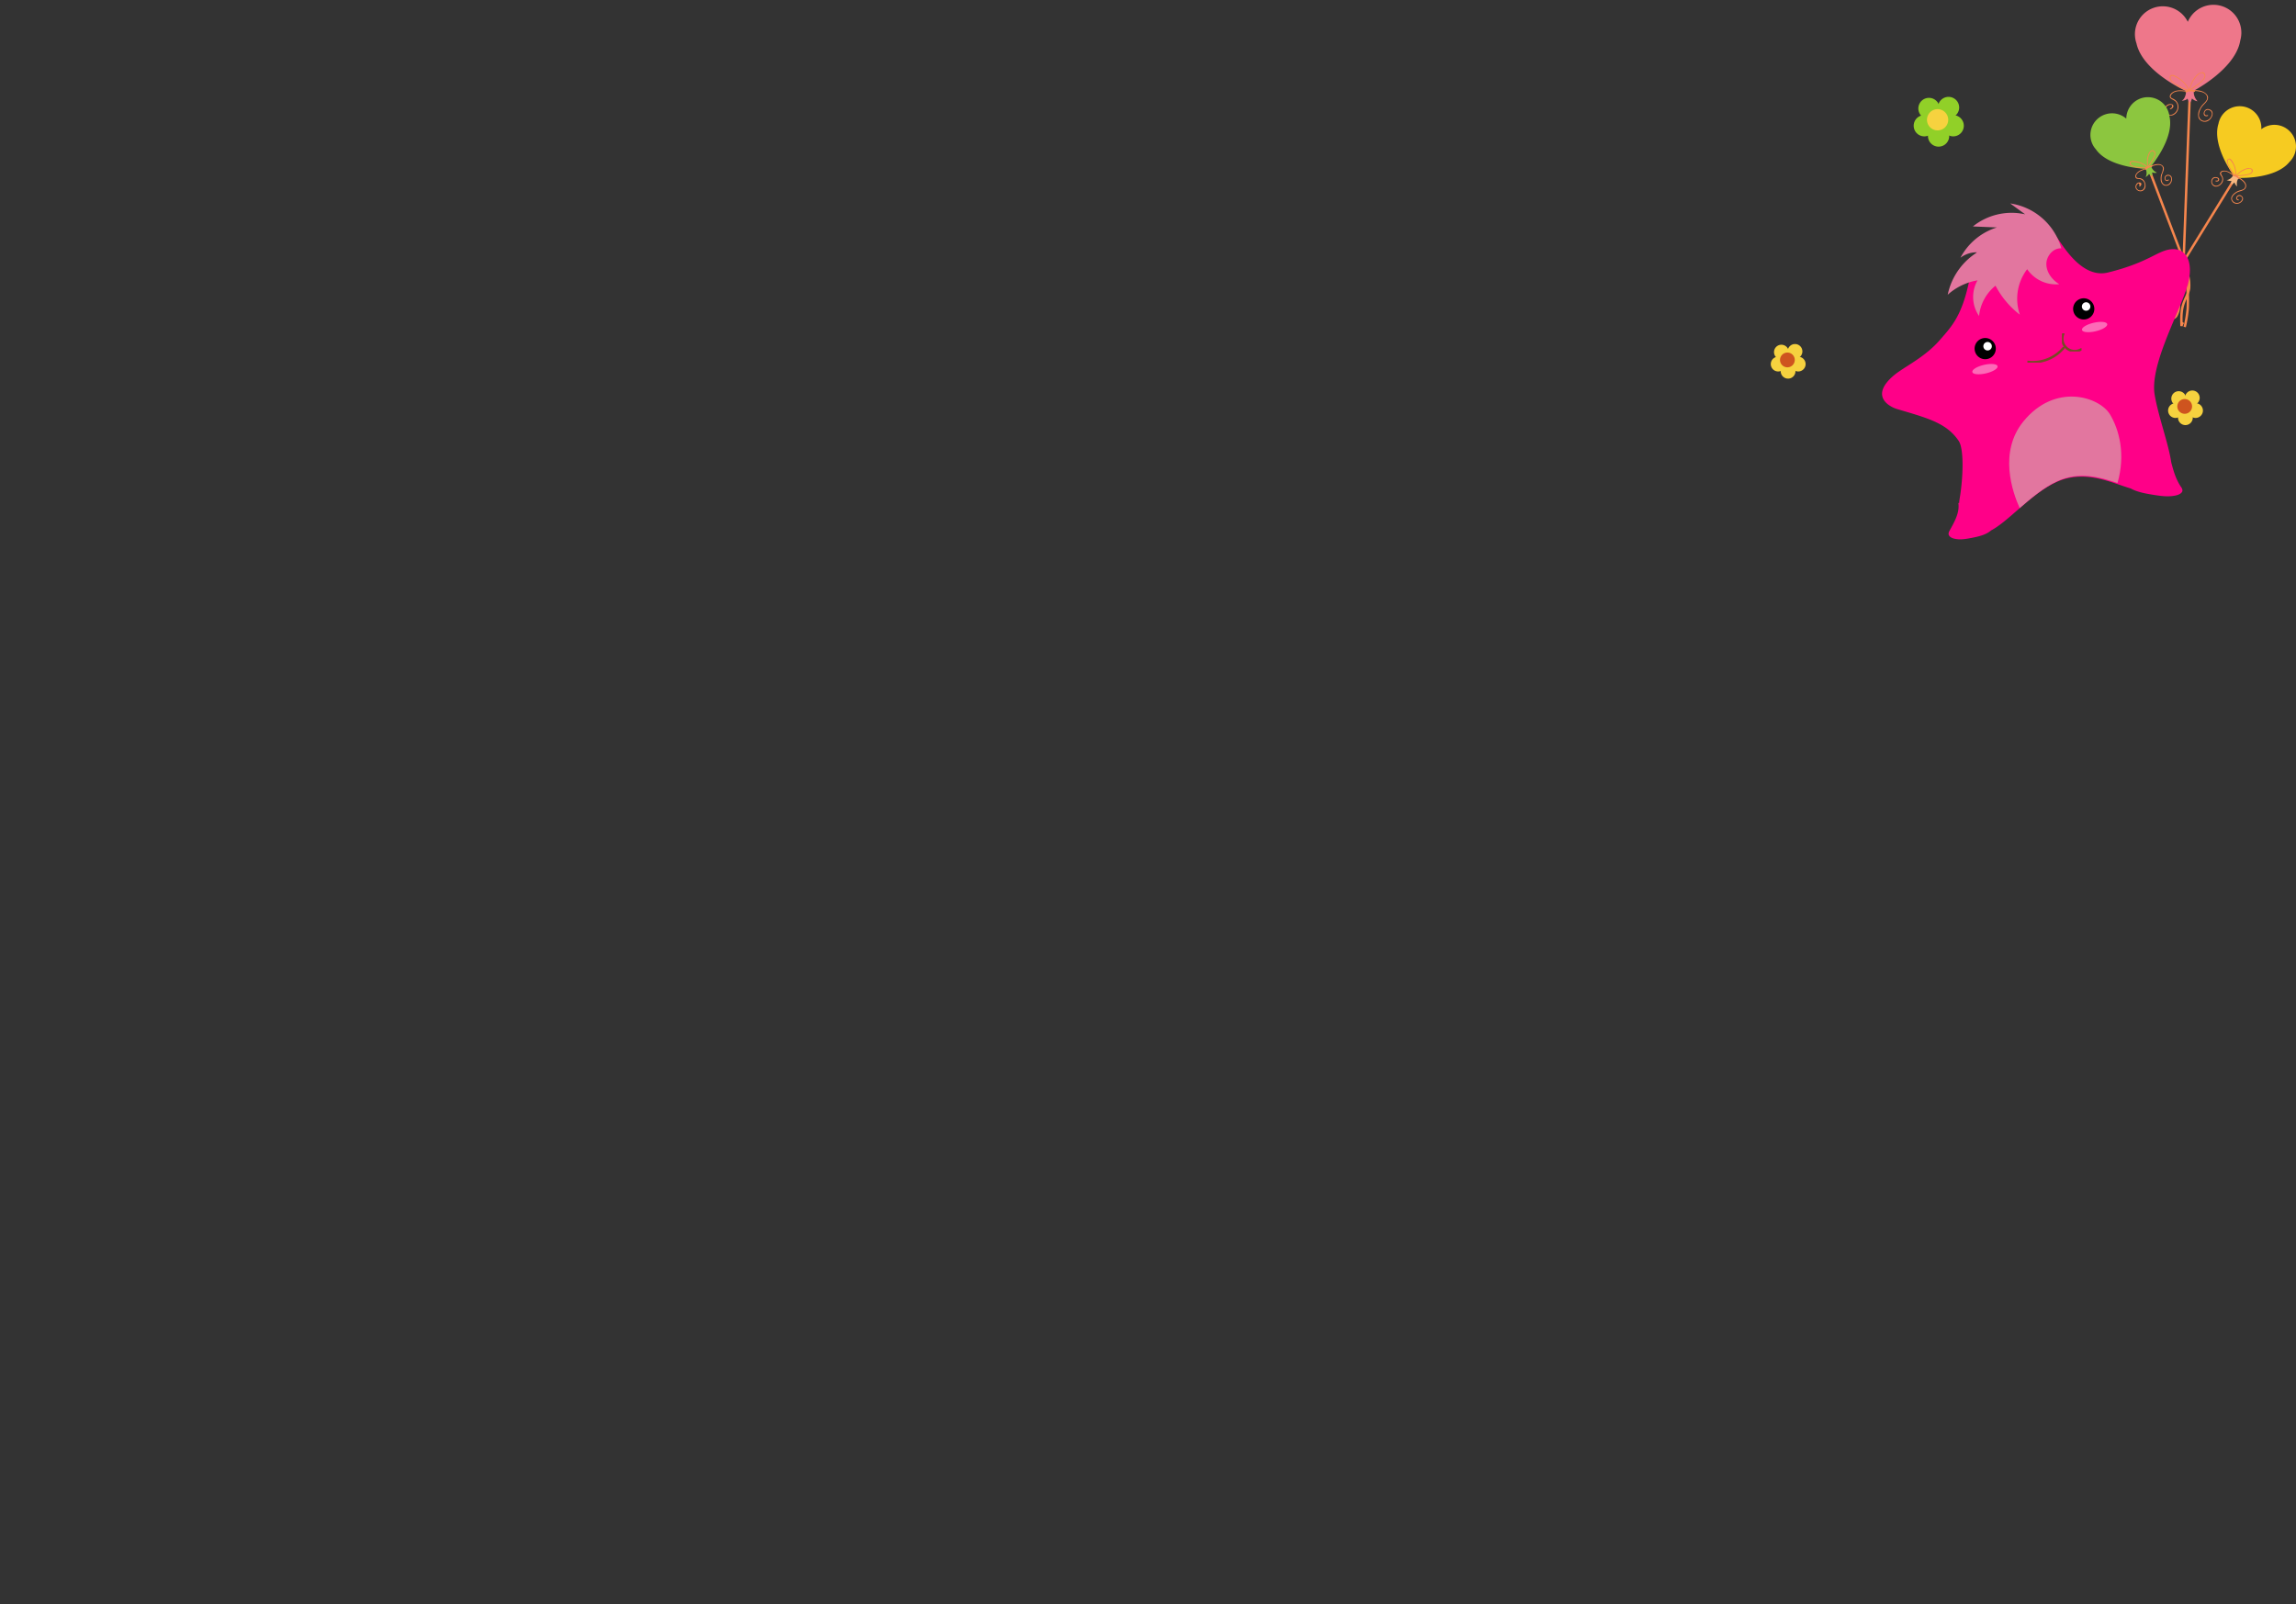 <svg xmlns="http://www.w3.org/2000/svg" xmlns:xlink="http://www.w3.org/1999/xlink" width="953" height="666" viewBox="0 0 953 666"><rect x="0" y="0" width="953" height="666" fill="#333333" stroke="none"/><defs><clipPath id="a"><rect width="218" height="221.925" fill="none"/></clipPath><clipPath id="b"><rect width="44.178" height="36.488" fill="none"/></clipPath><clipPath id="d"><rect width="10.526" height="4.294" fill="none"/></clipPath><clipPath id="f"><rect width="15.385" height="6.53" fill="none"/></clipPath><clipPath id="g"><rect width="8.12" height="7.509" fill="none"/></clipPath></defs><g transform="translate(-391 -150)"><rect width="953" height="666" transform="translate(391 150)" fill="none"/><g transform="translate(1126 152)" clip-path="url(#a)"><line x1="2.621" y2="70.848" transform="translate(171.318 36.488)" fill="none" stroke="#f6864d" stroke-width="1"/><g transform="translate(151.139)"><g clip-path="url(#b)"><g clip-path="url(#b)"><path d="M463.761,0a11.572,11.572,0,0,0-10.32,7.05,11.576,11.576,0,0,0-21.315,8.916C434.809,28.231,454,36.52,454.291,36.488c.289.015,18.973-9.367,20.944-21.761A11.583,11.583,0,0,0,463.761,0" transform="translate(-431.491)" fill="#ee778a"/></g></g></g><path d="M488.737,99.962s.266,3.146-1.8,4.52c0,0,1.921-.23,2.426-.946a6.2,6.2,0,0,0,1.016,1.81,7.226,7.226,0,0,0,.822-1.863,4.259,4.259,0,0,0,2.311,1.16s-2.437-2.47-1.2-5.222Z" transform="translate(-316.378 -64.597)" fill="#ee778a"/><path d="M494.93,101.584a4.033,4.033,0,0,0-3.389.352c-.455-1.252.86-1.027,1.7-1.1.645-.057,1.888-.413,2.191.45-.04.065-.128.224-.169.275-.149,0-.207.076-.332.112" transform="translate(-319.307 -65.437)" fill="#f6864d"/><path d="M475.956,101.583c-2.216-.219-4.9-.618-6.575,1.233-.378.418-.657,1.3-.2,1.77.708.726,1.738.862,2.388,1.72a3.389,3.389,0,0,1-1.853,5.187c-1.558.462-2.766-1.382-2.44-2.728a1.823,1.823,0,0,1,1.056-1.139,2.239,2.239,0,0,1,.948-.246c1.114-.049.624,1.3-.165,1.5a.175.175,0,1,0,.093.338c.8-.207,1.853-1.317.757-1.985a2.3,2.3,0,0,0-2.632.684,2.488,2.488,0,0,0,3.114,3.68,3.739,3.739,0,0,0,1.284-5.656,4.2,4.2,0,0,0-1.443-1.074c-.361-.173-.794-.323-.959-.727-.2-.493.285-1.085.6-1.377,1.58-1.481,4.1-1.023,6.034-.832.225.022.223-.328,0-.35" transform="translate(-303.32 -65.875)" fill="#f6864d"/><path d="M497.776,101.392c1.983.059,6.578-.046,6.659,2.9.028,1.04-1.054,1.945-1.708,2.627a7.732,7.732,0,0,0-1.342,1.906,4.848,4.848,0,0,0-.5,3.821,2.84,2.84,0,0,0,3.069,1.514c2.351-.382,4.224-4.493,1.11-5.194-2.082-.469-2.947,3.04-.872,2.935a1.968,1.968,0,0,0,.5-.117c.214-.07.123-.408-.093-.338-1.3.423-1.618-.934-.875-1.773a1.5,1.5,0,0,1,1.74-.212,1.563,1.563,0,0,1,.88,1.818,3.329,3.329,0,0,1-2.779,2.579,2.371,2.371,0,0,1-2.533-2.691,6.578,6.578,0,0,1,1.505-3.521c.807-.988,1.954-1.779,2.222-3.1.243-1.2-.789-2.144-1.722-2.663-1.567-.874-3.529-.792-5.262-.844a.175.175,0,0,0,0,.35" transform="translate(-323.308 -65.65)" fill="#f6864d"/><path d="M480.767,89.293a11.032,11.032,0,0,0-4.07-4.768c-.672-.468-3.082-2.2-3.813-.972-.885,1.484,1.091,2.825,2.1,3.526a14.025,14.025,0,0,0,5.335,2.552c.221.033.316-.3.093-.338a12.343,12.343,0,0,1-4.038-1.755c-1.119-.644-3.379-1.8-3.336-3.326.049-1.747,3.044.31,3.612.707a10.4,10.4,0,0,1,3.777,4.466c.082.207.421.117.338-.093" transform="translate(-307.101 -54.007)" fill="#f6864d"/><path d="M494.8,87.478c.767-.784.868-1.949,1.3-2.915a12.931,12.931,0,0,1,1.178-2,6.842,6.842,0,0,1,2.108-2.13,1.252,1.252,0,0,1,1.931.833c.121,1.462-2.069,2.945-3.056,3.7-1.105.846-2.287,1.573-3.44,2.348-.186.125-.012.429.177.3,1.418-.952,2.859-1.854,4.186-2.935.971-.791,2.943-2.356,2.393-3.849-.682-1.853-2.763-.574-3.611.314a12.82,12.82,0,0,0-1.823,2.571c-.616,1.092-.723,2.625-1.593,3.515-.158.161.09.409.248.248" transform="translate(-321.289 -51.901)" fill="#f6864d"/><line x2="14.857" y2="39.108" transform="translate(156.933 68.097)" fill="none" stroke="#f6864d" stroke-width="1"/><path d="M398.954,110.265a8.977,8.977,0,0,0-5.3,8.124,8.981,8.981,0,0,0-12.618,12.734c5.572,7.985,21.792,8.209,21.988,8.1.211-.076,10.8-12.36,8.528-21.827a8.987,8.987,0,0,0-12.6-7.133" transform="translate(-246.096 -71.127)" fill="#8cc63f"/><path d="M443.846,190.763s1.127,2.175.058,3.773c0,0,1.308-.738,1.456-1.4a4.821,4.821,0,0,0,1.267,1,5.6,5.6,0,0,0,.034-1.58,3.3,3.3,0,0,0,2,.143s-2.481-1.044-2.416-3.383Z" transform="translate(-288.379 -123.001)" fill="#8cc63f"/><path d="M446.437,191.224a3.131,3.131,0,0,0-2.324,1.261c-.7-.761.311-.992.891-1.3.446-.233,1.23-.858,1.7-.33-.009.058-.025.2-.04.247-.105.047-.125.116-.2.179" transform="translate(-288.398 -123.873)" fill="#f6864d"/><path d="M436.44,193.781c-1.585.482-3.187.9-4.15,2.357a1.581,1.581,0,0,0-.208,1.472c.255.5.714.542,1.235.567a2.6,2.6,0,0,1,2.313,3.683,1.7,1.7,0,0,1-2.787.616,1.433,1.433,0,0,1-.356-1.571,2.039,2.039,0,0,1,.394-.543l.14-.13q.654-.639.677.816c-.176.136,0,.44.177.3.458-.353.994-1.25.209-1.625a1.415,1.415,0,0,0-1.721.711c-1.1,1.65.868,3.427,2.529,2.719,1.831-.78,1.562-3.445.375-4.6a2.8,2.8,0,0,0-1.078-.606c-.651-.219-1.731.146-1.856-.859-.106-.852.993-1.679,1.622-2.041a12.259,12.259,0,0,1,2.579-.935.175.175,0,0,0-.093-.338" transform="translate(-280.666 -125.899)" fill="#f6864d"/><path d="M448.07,190.092c1.357-.518,5.436-2.167,5.687.507a6.9,6.9,0,0,1-.729,2.507,5.717,5.717,0,0,0-.2,1.884,2.854,2.854,0,0,0,1.305,2.583,2.286,2.286,0,0,0,2.734-.7,2.917,2.917,0,0,0,.465-2.764,1.583,1.583,0,0,0-2.074-.747c-1.568.706-.593,3.356.908,2.1.173-.145-.076-.392-.248-.248-.922.774-1.464-.563-.906-1.263a1.32,1.32,0,0,1,1.519-.224,1.364,1.364,0,0,1,.626,1.28,2.415,2.415,0,0,1-1.461,2.31c-1.3.437-2.179-.454-2.439-1.636a5.373,5.373,0,0,1,.258-2.907c.3-.824.953-2.038.406-2.907-1.275-2.028-4.274-.741-5.945-.1-.209.08-.118.418.093.338" transform="translate(-290.986 -122.644)" fill="#f6864d"/><path d="M432.706,187.541a8.771,8.771,0,0,0-4.575-2.249c-.724-.144-2.654-.551-2.844.569-.223,1.316,1.76,1.717,2.634,1.9a10.974,10.974,0,0,0,4.58.228c.219-.054.126-.391-.093-.338a9.519,9.519,0,0,1-3.266-.043c-1-.12-3.07-.281-3.472-1.408-.422-1.183,2.347-.582,2.819-.477a8.105,8.105,0,0,1,3.97,2.064c.159.161.406-.087.248-.248" transform="translate(-276.309 -120.265)" fill="#f6864d"/><path d="M445.851,179.555a7.968,7.968,0,0,0,.064-2.517,10.044,10.044,0,0,1,.264-1.811,5.99,5.99,0,0,1,.7-1.859c.367-.6,1.26-.932,1.7-.21.586.965-.641,2.8-1.1,3.6-.535.924-1.157,1.787-1.747,2.675-.125.189.178.364.3.177a37.086,37.086,0,0,0,2.268-3.627c.438-.859,1.278-2.548.288-3.332-1.084-.858-2.02.417-2.392,1.31a9.053,9.053,0,0,0-.566,2.355c-.127,1.026.227,2.193-.119,3.151-.077.213.262.3.338.093" transform="translate(-289.455 -111.988)" fill="#f6864d"/><line x1="21.962" y2="35.608" transform="translate(170.825 71.771)" fill="none" stroke="#f6864d" stroke-width="1"/><path d="M556.917,128.988a8.979,8.979,0,0,0-9.669.75,8.981,8.981,0,0,0-17.785-2.248c-2.937,9.283,6.766,22.282,6.971,22.372.189.122,16.385,1.039,22.5-6.534a8.988,8.988,0,0,0-2.021-14.34" transform="translate(-343.647 -78.091)" fill="#f6cb21"/><path d="M543.114,201s-1.038,2.219-2.957,2.345c0,0,1.381.588,2,.3a4.829,4.829,0,0,0-.017,1.611,5.613,5.613,0,0,0,1.275-.936,3.3,3.3,0,0,0,1.1,1.68s-.683-2.6,1.211-3.977Z" transform="translate(-350.955 -130.596)" fill="#f6b881"/><path d="M549.521,203.1a3.13,3.13,0,0,0-2.416-1.074c.178-1.018.976-.358,1.571-.082.456.211,1.43.453,1.3,1.15-.052.028-.173.1-.22.119-.1-.055-.169-.029-.267-.053" transform="translate(-355.469 -130.904)" fill="#f6864d"/><path d="M531.376,198.439c-1.4-1-2.79-2.07-4.593-1.811a1.435,1.435,0,0,0-1.178.919c-.161.587.472,1.158.714,1.627,1.032,2-1.663,4.8-3.542,3.173a1.685,1.685,0,0,1,.194-2.539,1.62,1.62,0,0,1,1.211-.143c.979.174.786,1.314-.242,1.03a.175.175,0,0,0-.093.337c.682.188,1.358-.008,1.4-.788.039-.752-.97-.956-1.517-.976-1.853-.068-2.288,2.381-1.063,3.445,1.573,1.367,4.048-.419,4.21-2.172a2.753,2.753,0,0,0-.167-1.339c-.316-.737-1.315-1.75-.031-2.192,1.63-.562,3.3.86,4.521,1.729.184.132.359-.172.176-.3" transform="translate(-339.142 -127.729)" fill="#f6864d"/><path d="M547.887,203.536c1.323.813,4.439,2.506,3.323,4.507-.378.677-1.452.862-2.132,1.06a6.188,6.188,0,0,0-1.812.884c-.824.57-1.865,1.634-1.661,2.748a2.324,2.324,0,0,0,2.244,1.9c1.823.067,3.848-2.151,1.762-3.446-1.377-.855-3.006,1.58-1.084,2.021.22.051.313-.287.093-.338-1.371-.315-.226-1.845.814-1.381,1.388.62.513,2.058-.414,2.527a2.139,2.139,0,0,1-2.9-.8c-.8-1.272.794-2.6,1.722-3.193,1.265-.808,3.582-.682,3.91-2.5.365-2.02-2.33-3.455-3.692-4.292a.174.174,0,0,0-.177.3" transform="translate(-354.477 -132.029)" fill="#f6864d"/><path d="M544.3,189.309a8.828,8.828,0,0,0-.985-4.995c-.339-.7-1.161-2.426-2.2-1.938-1.178.555-.3,2.409.057,3.165a10.992,10.992,0,0,0,2.631,3.839c.174.14.424-.106.248-.248a9.3,9.3,0,0,1-1.906-2.52c-.536-.891-1.485-2.335-1.223-3.433.4-1.7,1.938,1,2.161,1.458a8.21,8.21,0,0,1,.878,4.578c-.03.221.308.316.338.093" transform="translate(-351.192 -118.439)" fill="#f6864d"/><path d="M550.2,196.743a6.934,6.934,0,0,0,1.971-1.43,9.471,9.471,0,0,1,1.558-.9,5.223,5.223,0,0,1,2.332-.633.9.9,0,0,1,.747,1.44c-.728.86-2.421.98-3.45,1.11s-2.057.16-3.088.231c-.224.015-.225.366,0,.35,1.33-.091,2.655-.143,3.974-.358,1-.163,2.722-.433,3.092-1.575.468-1.443-1.422-1.635-2.321-1.42a9.169,9.169,0,0,0-2.389,1.043c-.872.5-1.569,1.51-2.518,1.8a.175.175,0,0,0,.093.338" transform="translate(-357.341 -125.714)" fill="#f6864d"/><path d="M488.344,302.113a4.438,4.438,0,0,1,1.146,3.174l.518,6.248a69.608,69.608,0,0,1,.334,10.837,51.606,51.606,0,0,1-1.249,7.691" transform="translate(-317.29 -196.291)" fill="none" stroke="#f6864d" stroke-width="1"/><path d="M476.749,329.687a2.243,2.243,0,0,0,1.346-1.024,8.674,8.674,0,0,0,1.1-4.147q.425-4.741.743-9.491c.115-1.7-.464-6.99,1.145-7.841a17.728,17.728,0,0,1,2.3,10.148c-.34,2.243-1.618,4.222-2.34,6.373-.992,2.957-.908,6.152-.813,9.269a3.112,3.112,0,0,1,.674-1.531" transform="translate(-309.757 -199.586)" fill="none" stroke="#f6864d" stroke-width="1"/><path d="M195.078,147.348a4.409,4.409,0,1,1-4.409-4.409,4.409,4.409,0,0,1,4.409,4.409" transform="translate(-121.019 -92.871)" fill="#91d028"/><path d="M178.167,135.154a4.409,4.409,0,1,1-4.409-4.409,4.409,4.409,0,0,1,4.409,4.409" transform="translate(-110.031 -84.949)" fill="#91d028"/><path d="M183.673,114.7a4.409,4.409,0,1,1-4.409-4.409,4.409,4.409,0,0,1,4.409,4.409" transform="translate(-113.609 -71.658)" fill="#91d028"/><path d="M206.881,113.52a4.409,4.409,0,1,1-4.409-4.409,4.409,4.409,0,0,1,4.409,4.409" transform="translate(-128.688 -70.892)" fill="#91d028"/><path d="M212.389,135.152a4.409,4.409,0,1,1-4.409-4.409,4.409,4.409,0,0,1,4.409,4.409" transform="translate(-132.266 -84.947)" fill="#91d028"/><path d="M193.9,128.073a4.409,4.409,0,1,1-4.409-4.409,4.409,4.409,0,0,1,4.409,4.409" transform="translate(-120.253 -80.348)" fill="#f6d23f"/><path d="M17.879,428.649a3.063,3.063,0,1,1-3.063-3.063,3.063,3.063,0,0,1,3.063,3.063" transform="translate(-7.636 -276.515)" fill="#f6d23f"/><path d="M6.127,420.175a3.063,3.063,0,1,1-3.063-3.064,3.063,3.063,0,0,1,3.063,3.064" transform="translate(0 -271.009)" fill="#f6d23f"/><path d="M9.953,405.961A3.063,3.063,0,1,1,6.889,402.9a3.063,3.063,0,0,1,3.064,3.061" transform="translate(-2.486 -261.773)" fill="#f6d23f"/><path d="M26.08,405.141a3.063,3.063,0,1,1-3.063-3.063,3.063,3.063,0,0,1,3.063,3.063" transform="translate(-12.964 -261.241)" fill="#f6d23f"/><path d="M29.908,420.173a3.063,3.063,0,1,1-3.063-3.063,3.063,3.063,0,0,1,3.063,3.063" transform="translate(-15.451 -271.008)" fill="#f6d23f"/><path d="M17.059,415.255A3.063,3.063,0,1,1,14,412.191a3.063,3.063,0,0,1,3.059,3.064" transform="translate(-7.103 -267.812)" fill="#ce541f"/><path d="M488.69,483.733a3.063,3.063,0,1,1-3.064-3.064,3.063,3.063,0,0,1,3.064,3.064" transform="translate(-313.534 -312.304)" fill="#f6d23f"/><path d="M476.938,475.258a3.063,3.063,0,1,1-3.063-3.064,3.063,3.063,0,0,1,3.063,3.064" transform="translate(-305.899 -306.797)" fill="#f6d23f"/><path d="M480.764,461.045a3.064,3.064,0,1,1-3.064-3.064,3.064,3.064,0,0,1,3.064,3.064" transform="translate(-308.385 -297.563)" fill="#f6d23f"/><path d="M496.891,460.225a3.063,3.063,0,1,1-3.063-3.063,3.063,3.063,0,0,1,3.063,3.063" transform="translate(-318.863 -297.03)" fill="#f6d23f"/><path d="M500.719,475.257a3.063,3.063,0,1,1-3.063-3.064,3.063,3.063,0,0,1,3.063,3.064" transform="translate(-321.35 -306.797)" fill="#f6d23f"/><path d="M487.87,470.338a3.063,3.063,0,1,1-3.063-3.063,3.063,3.063,0,0,1,3.063,3.063" transform="translate(-313.002 -303.601)" fill="#ce541f"/><path d="M252.48,276.456c-6.156.22-9.1,5.288-26.823,9.674-10.113,2.5-17.591-9.262-20.89-14.1s-18.026-2.1-25.5.135-8.135,2.311-11.213,17.262-7.461,19.269-12.312,24.844c-6.244,7.176-14.815,11.078-18.908,14.511-10.245,8.6-2.068,13.066,1.319,14.071,12.55,3.724,20.447,5.716,25.5,13.192,2.366,3.5,1.759,16.05.44,23.745-.125.73-.21,1.45-.274,2.162l-.321-.214c.668,4.056-1.615,7.936-3.591,11.541a2.749,2.749,0,0,0-.454,1.359c.03.985,1.052,1.627,2,1.908,2.49.741,5.16.249,7.71-.247,2.808-.546,5.864-1.257,7.944-3.078,7.33-3.827,16.494-15.135,27-20.027,11.818-5.5,22.974.278,30.932,2.6,2.577,1.446,5.957,2.088,9.1,2.6,3.257.525,6.667,1.046,9.847.261,1.206-.3,2.51-.978,2.549-2.021a2.6,2.6,0,0,0-.579-1.44c-2.172-3.286-3.082-6.429-4.086-10.292-1.063-7.5-5.339-18.982-6.866-27.978-1.979-11.653,8.727-31.211,12.972-43.313,3.8-10.824.66-17.369-5.5-17.149" transform="translate(-85.665 -175)" fill="#f08"/><path d="M288.36,474.725c-10.285,12.685-4.533,29.243-1.5,35.926,4.73-4.119,9.907-8.5,15.46-11.081,9.173-4.27,17.948-1.743,25.138.687,3.478-12.2.6-22.2-3.042-28.39-4.4-7.475-22.866-13.412-36.057,2.858" transform="translate(-183.546 -301.704)" fill="#e2769f"/><path d="M214.952,257.961a11.143,11.143,0,0,1,6.967-2.241,27.26,27.26,0,0,0-12.26,17.612,24.564,24.564,0,0,1,12.375-5.967,13.947,13.947,0,0,0,.637,14.808,18.511,18.511,0,0,1,6.831-12.6,36.553,36.553,0,0,0,10.117,12.06,20.214,20.214,0,0,1,3.024-18.9,14.437,14.437,0,0,0,13.319,6.223c-2.909-1.785-5.282-4.814-5.355-8.227s2.808-6.885,6.213-6.647a25.926,25.926,0,0,0-21.22-18.655l6.2,4.52a25.658,25.658,0,0,0-21.682,5.03l9.954.417a25.8,25.8,0,0,0-15.127,12.568" transform="translate(-136.221 -152.963)" fill="#e2769f"/><path d="M250.335,399.34a4.4,4.4,0,1,1-4.4-4.4,4.4,4.4,0,0,1,4.4,4.4" transform="translate(-156.936 -256.605)"/><path d="M255.416,401.41a1.759,1.759,0,1,1-1.759-1.759,1.759,1.759,0,0,1,1.759,1.759" transform="translate(-163.665 -259.664)" fill="#fff"/><path d="M367.085,352.263a4.4,4.4,0,1,1-4.4-4.4,4.4,4.4,0,0,1,4.4,4.4" transform="translate(-232.791 -226.018)"/><path d="M372.166,354.333a1.759,1.759,0,1,1-1.759-1.759,1.759,1.759,0,0,1,1.759,1.759" transform="translate(-239.521 -229.077)" fill="#fff"/><g transform="translate(83.629 149.108)" opacity="0.5"><g clip-path="url(#d)"><path d="M249.265,426.617c.227.976-1.938,2.313-4.836,2.986s-5.431.429-5.658-.547,1.938-2.313,4.836-2.986,5.43-.429,5.657.547" transform="translate(-238.755 -425.69)" fill="#f9d3e6"/></g></g><g transform="translate(129.141 131.629)" opacity="0.5"><g clip-path="url(#d)"><path d="M379.2,376.716c.227.976-1.938,2.313-4.836,2.986s-5.431.429-5.658-.547,1.938-2.313,4.836-2.986,5.43-.429,5.657.547" transform="translate(-368.686 -375.789)" fill="#f9d3e6"/></g></g><g transform="translate(106.514 142.024)"><g clip-path="url(#f)"><path d="M304.588,412.011a16.79,16.79,0,0,0,15.035-6.044" transform="translate(-304.413 -405.792)" fill="none" stroke="#754c24" stroke-linecap="round" stroke-miterlimit="10" stroke-width="1"/></g></g><g transform="translate(120.852 136.407)"><g clip-path="url(#g)"><path d="M345.908,389.93a5.173,5.173,0,0,0,7.384,6.477" transform="translate(-345.348 -389.755)" fill="none" stroke="#754c24" stroke-linecap="round" stroke-miterlimit="10" stroke-width="1"/></g></g></g></g></svg>